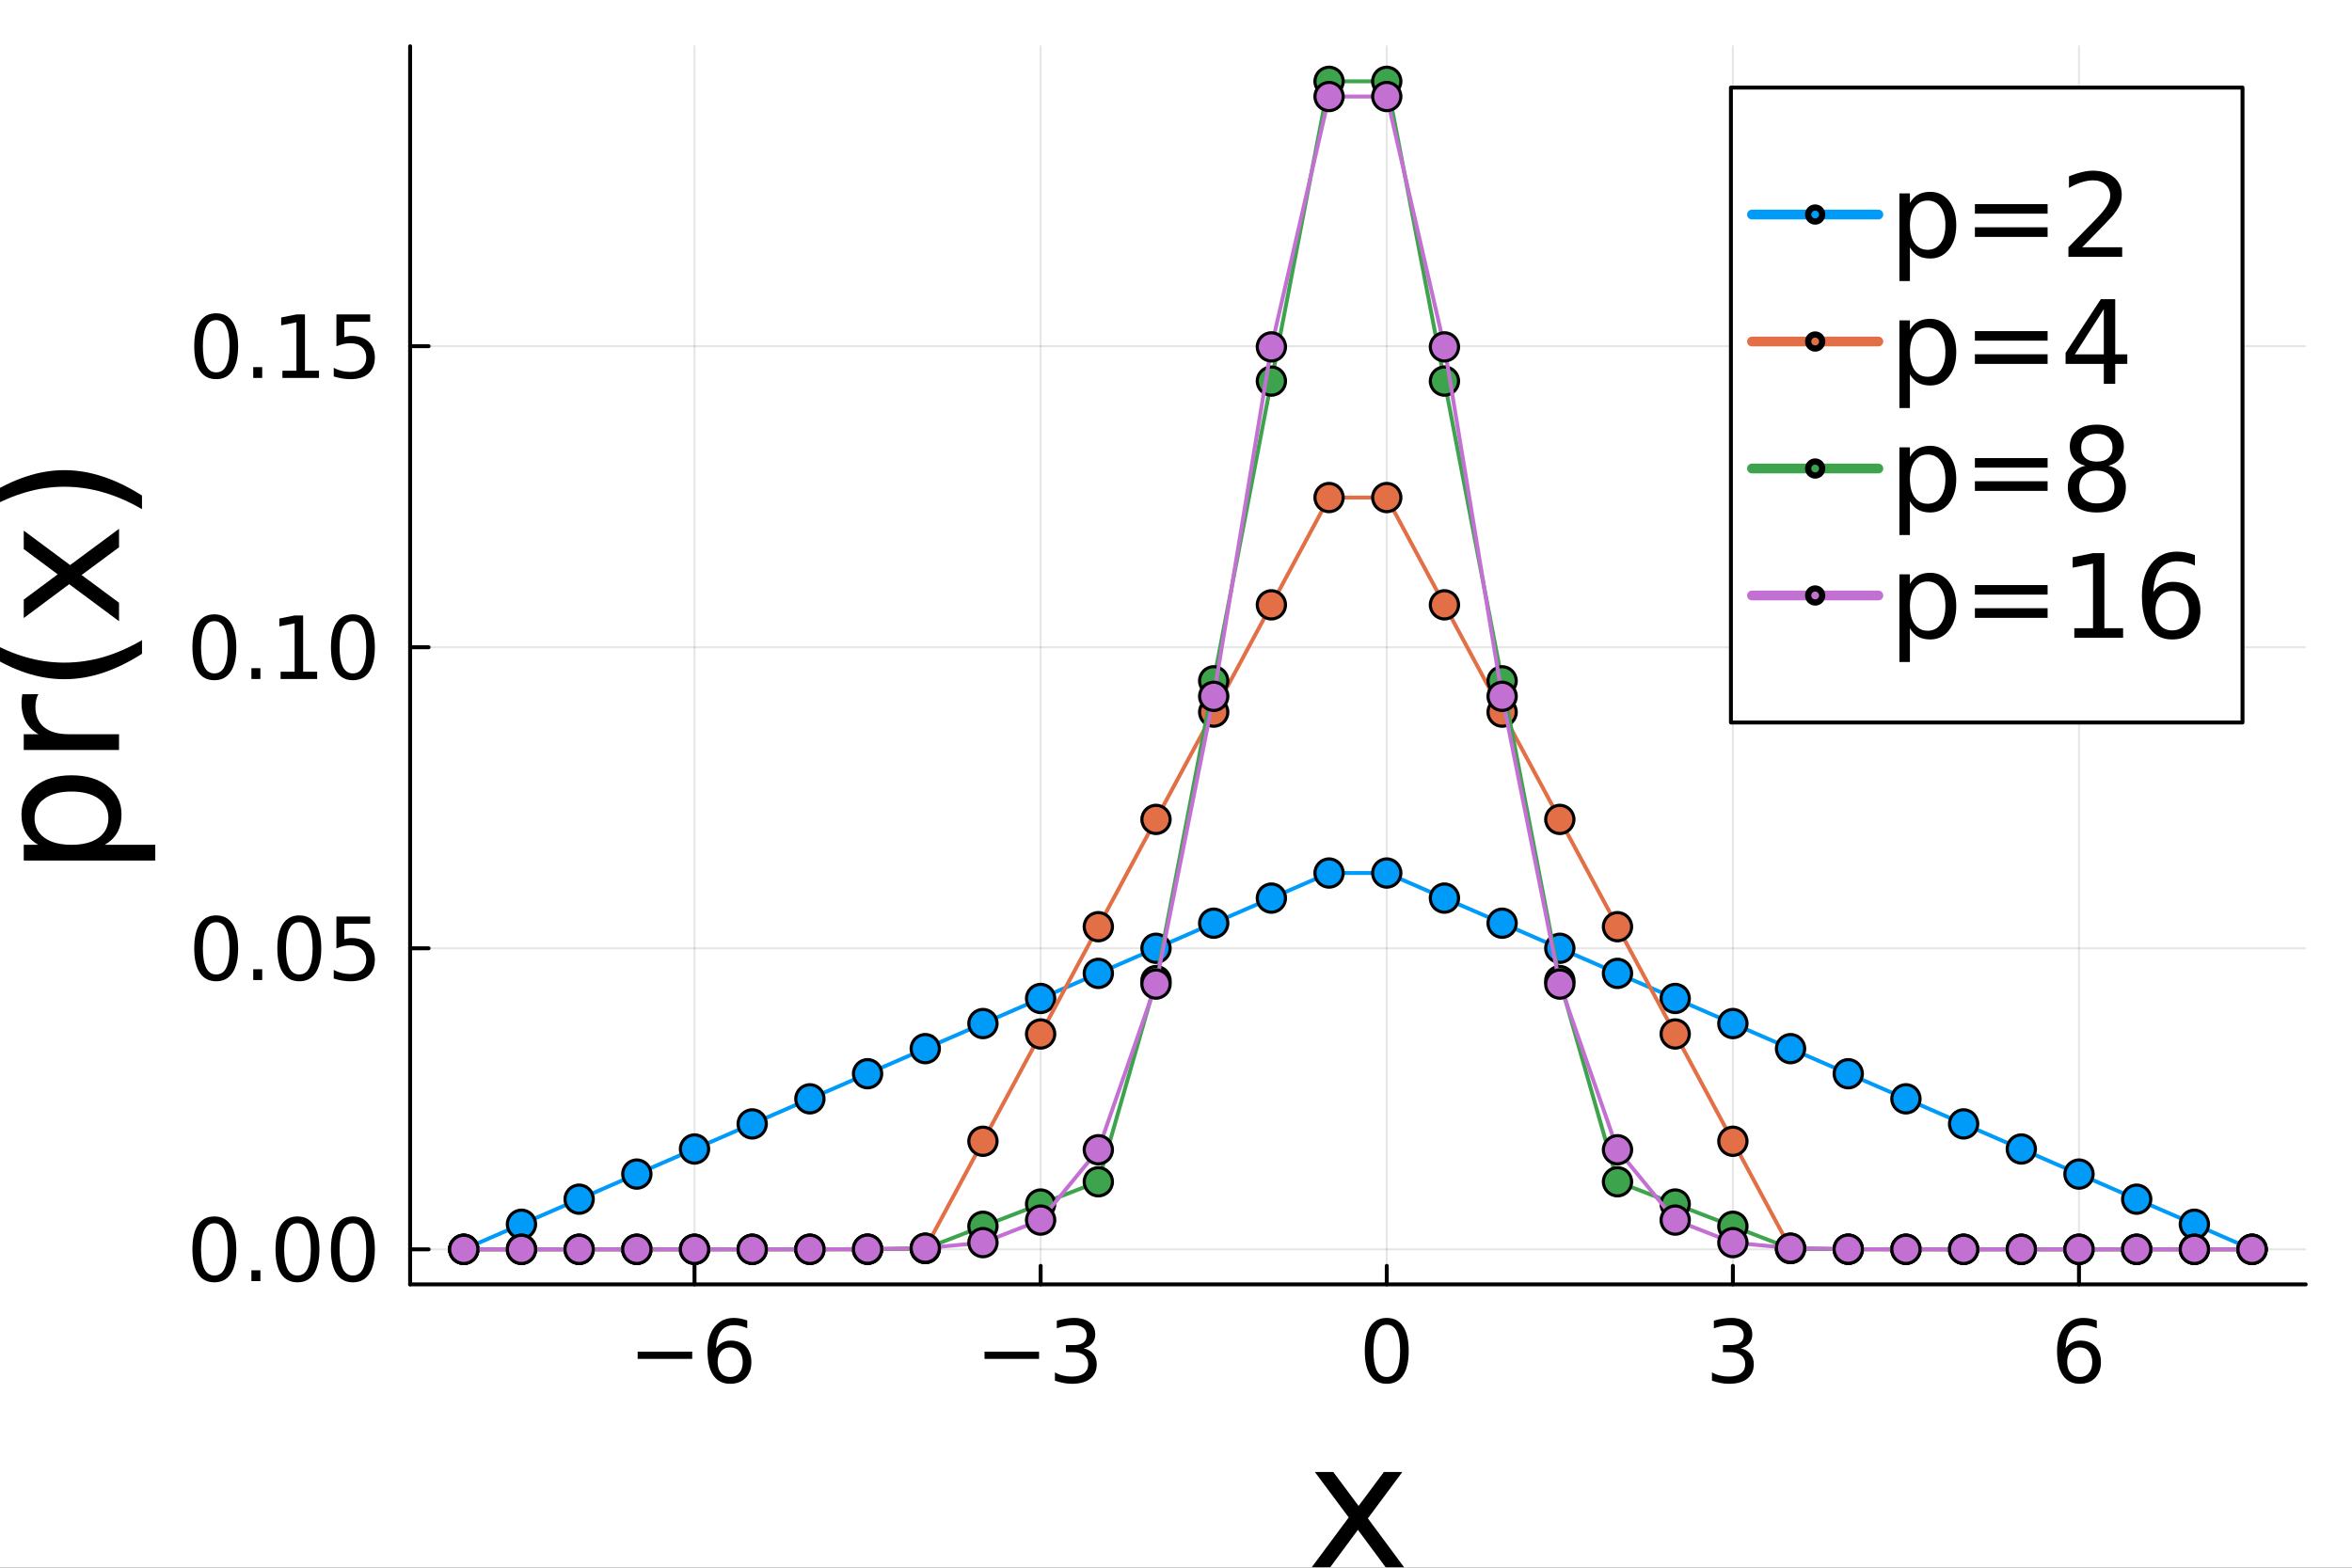 <?xml version="1.0" encoding="utf-8"?>
<svg xmlns="http://www.w3.org/2000/svg" xmlns:xlink="http://www.w3.org/1999/xlink" width="600" height="400" viewBox="0 0 2400 1600">
<rect x="0" y="0" width="2400" height="1600" fill="#333333" stroke="none"/>
<defs>
  <clipPath id="clip410">
    <rect x="0" y="0" width="2400" height="1600"/>
  </clipPath>
</defs>
<path clip-path="url(#clip410)" d="
M0 1600 L2400 1600 L2400 0 L0 0  Z
  " fill="#ffffff" fill-rule="evenodd" fill-opacity="1"/>
<defs>
  <clipPath id="clip411">
    <rect x="480" y="0" width="1681" height="1600"/>
  </clipPath>
</defs>
<path clip-path="url(#clip410)" d="
M418.494 1310.86 L2352.76 1310.86 L2352.76 47.244 L418.494 47.244  Z
  " fill="#ffffff" fill-rule="evenodd" fill-opacity="1"/>
<defs>
  <clipPath id="clip412">
    <rect x="418" y="47" width="1935" height="1265"/>
  </clipPath>
</defs>
<polyline clip-path="url(#clip412)" style="stroke:#000000; stroke-linecap:round; stroke-linejoin:round; stroke-width:2; stroke-opacity:0.1; fill:none" points="
  708.692,1310.86 708.692,47.244 
  "/>
<polyline clip-path="url(#clip412)" style="stroke:#000000; stroke-linecap:round; stroke-linejoin:round; stroke-width:2; stroke-opacity:0.1; fill:none" points="
  1061.87,1310.86 1061.87,47.244 
  "/>
<polyline clip-path="url(#clip412)" style="stroke:#000000; stroke-linecap:round; stroke-linejoin:round; stroke-width:2; stroke-opacity:0.1; fill:none" points="
  1415.06,1310.86 1415.06,47.244 
  "/>
<polyline clip-path="url(#clip412)" style="stroke:#000000; stroke-linecap:round; stroke-linejoin:round; stroke-width:2; stroke-opacity:0.1; fill:none" points="
  1768.24,1310.86 1768.24,47.244 
  "/>
<polyline clip-path="url(#clip412)" style="stroke:#000000; stroke-linecap:round; stroke-linejoin:round; stroke-width:2; stroke-opacity:0.1; fill:none" points="
  2121.42,1310.86 2121.42,47.244 
  "/>
<polyline clip-path="url(#clip410)" style="stroke:#000000; stroke-linecap:round; stroke-linejoin:round; stroke-width:4; stroke-opacity:1; fill:none" points="
  418.494,1310.86 2352.76,1310.86 
  "/>
<polyline clip-path="url(#clip410)" style="stroke:#000000; stroke-linecap:round; stroke-linejoin:round; stroke-width:4; stroke-opacity:1; fill:none" points="
  708.692,1310.86 708.692,1291.96 
  "/>
<polyline clip-path="url(#clip410)" style="stroke:#000000; stroke-linecap:round; stroke-linejoin:round; stroke-width:4; stroke-opacity:1; fill:none" points="
  1061.87,1310.86 1061.87,1291.96 
  "/>
<polyline clip-path="url(#clip410)" style="stroke:#000000; stroke-linecap:round; stroke-linejoin:round; stroke-width:4; stroke-opacity:1; fill:none" points="
  1415.06,1310.86 1415.06,1291.96 
  "/>
<polyline clip-path="url(#clip410)" style="stroke:#000000; stroke-linecap:round; stroke-linejoin:round; stroke-width:4; stroke-opacity:1; fill:none" points="
  1768.24,1310.86 1768.24,1291.96 
  "/>
<polyline clip-path="url(#clip410)" style="stroke:#000000; stroke-linecap:round; stroke-linejoin:round; stroke-width:4; stroke-opacity:1; fill:none" points="
  2121.42,1310.86 2121.42,1291.96 
  "/>
<path clip-path="url(#clip410)" d="M650.684 1379.51 L706.326 1379.51 L706.326 1386.88 L650.684 1386.88 L650.684 1379.51 Z" fill="#000000" fill-rule="evenodd" fill-opacity="1" /><path clip-path="url(#clip410)" d="M745.085 1375.17 Q739.182 1375.17 735.71 1379.2 Q732.281 1383.24 732.281 1390.27 Q732.281 1397.26 735.71 1401.34 Q739.182 1405.37 745.085 1405.37 Q750.988 1405.37 754.416 1401.34 Q757.889 1397.26 757.889 1390.27 Q757.889 1383.24 754.416 1379.2 Q750.988 1375.17 745.085 1375.17 M762.489 1347.69 L762.489 1355.68 Q759.191 1354.12 755.805 1353.29 Q752.463 1352.47 749.165 1352.47 Q740.484 1352.47 735.884 1358.33 Q731.326 1364.19 730.675 1376.03 Q733.236 1372.26 737.099 1370.26 Q740.962 1368.22 745.606 1368.22 Q755.371 1368.22 761.014 1374.17 Q766.699 1380.07 766.699 1390.27 Q766.699 1400.25 760.797 1406.29 Q754.894 1412.32 745.085 1412.32 Q733.844 1412.32 727.897 1403.72 Q721.951 1395.09 721.951 1378.72 Q721.951 1363.36 729.243 1354.25 Q736.535 1345.09 748.818 1345.09 Q752.116 1345.09 755.458 1345.74 Q758.844 1346.39 762.489 1347.69 Z" fill="#000000" fill-rule="evenodd" fill-opacity="1" /><path clip-path="url(#clip410)" d="M1004.63 1379.51 L1060.27 1379.51 L1060.27 1386.88 L1004.63 1386.88 L1004.63 1379.51 Z" fill="#000000" fill-rule="evenodd" fill-opacity="1" /><path clip-path="url(#clip410)" d="M1105.75 1376.12 Q1112.05 1377.47 1115.56 1381.72 Q1119.12 1385.97 1119.12 1392.22 Q1119.12 1401.82 1112.53 1407.07 Q1105.93 1412.32 1093.78 1412.32 Q1089.7 1412.32 1085.36 1411.49 Q1081.06 1410.71 1076.46 1409.11 L1076.46 1400.64 Q1080.1 1402.77 1084.44 1403.86 Q1088.78 1404.94 1093.51 1404.94 Q1101.76 1404.94 1106.06 1401.68 Q1110.4 1398.43 1110.4 1392.22 Q1110.4 1386.49 1106.36 1383.28 Q1102.37 1380.03 1095.21 1380.03 L1087.66 1380.03 L1087.66 1372.82 L1095.55 1372.82 Q1102.02 1372.82 1105.45 1370.26 Q1108.88 1367.66 1108.88 1362.8 Q1108.88 1357.8 1105.32 1355.16 Q1101.8 1352.47 1095.21 1352.47 Q1091.61 1352.47 1087.48 1353.25 Q1083.36 1354.03 1078.41 1355.68 L1078.41 1347.87 Q1083.4 1346.48 1087.74 1345.78 Q1092.13 1345.09 1095.99 1345.09 Q1105.97 1345.09 1111.79 1349.65 Q1117.6 1354.16 1117.6 1361.88 Q1117.6 1367.27 1114.52 1371 Q1111.44 1374.69 1105.75 1376.12 Z" fill="#000000" fill-rule="evenodd" fill-opacity="1" /><path clip-path="url(#clip410)" d="M1415.06 1352.03 Q1408.29 1352.03 1404.86 1358.72 Q1401.47 1365.36 1401.47 1378.72 Q1401.47 1392.05 1404.86 1398.73 Q1408.29 1405.37 1415.06 1405.37 Q1421.87 1405.37 1425.26 1398.73 Q1428.69 1392.05 1428.69 1378.72 Q1428.69 1365.36 1425.26 1358.72 Q1421.87 1352.03 1415.06 1352.03 M1415.06 1345.09 Q1425.95 1345.09 1431.68 1353.73 Q1437.45 1362.32 1437.45 1378.72 Q1437.45 1395.09 1431.68 1403.72 Q1425.95 1412.32 1415.06 1412.32 Q1404.16 1412.32 1398.39 1403.72 Q1392.66 1395.09 1392.66 1378.72 Q1392.66 1362.32 1398.39 1353.73 Q1404.16 1345.09 1415.06 1345.09 Z" fill="#000000" fill-rule="evenodd" fill-opacity="1" /><path clip-path="url(#clip410)" d="M1776.2 1376.12 Q1782.5 1377.47 1786.01 1381.72 Q1789.57 1385.97 1789.57 1392.22 Q1789.57 1401.82 1782.97 1407.07 Q1776.38 1412.32 1764.22 1412.32 Q1760.14 1412.32 1755.8 1411.49 Q1751.51 1410.71 1746.91 1409.11 L1746.91 1400.64 Q1750.55 1402.77 1754.89 1403.86 Q1759.23 1404.94 1763.96 1404.94 Q1772.21 1404.94 1776.51 1401.68 Q1780.85 1398.43 1780.85 1392.22 Q1780.85 1386.49 1776.81 1383.28 Q1772.82 1380.03 1765.66 1380.03 L1758.1 1380.03 L1758.1 1372.82 L1766 1372.82 Q1772.47 1372.82 1775.9 1370.26 Q1779.33 1367.66 1779.33 1362.8 Q1779.33 1357.8 1775.77 1355.16 Q1772.25 1352.47 1765.66 1352.47 Q1762.05 1352.47 1757.93 1353.25 Q1753.81 1354.03 1748.86 1355.68 L1748.86 1347.87 Q1753.85 1346.48 1758.19 1345.78 Q1762.58 1345.09 1766.44 1345.09 Q1776.42 1345.09 1782.24 1349.65 Q1788.05 1354.16 1788.05 1361.88 Q1788.05 1367.27 1784.97 1371 Q1781.89 1374.69 1776.2 1376.12 Z" fill="#000000" fill-rule="evenodd" fill-opacity="1" /><path clip-path="url(#clip410)" d="M2122.18 1375.17 Q2116.28 1375.17 2112.81 1379.2 Q2109.38 1383.24 2109.38 1390.27 Q2109.38 1397.26 2112.81 1401.34 Q2116.28 1405.37 2122.18 1405.37 Q2128.08 1405.37 2131.51 1401.34 Q2134.98 1397.26 2134.98 1390.27 Q2134.98 1383.24 2131.51 1379.2 Q2128.08 1375.17 2122.18 1375.17 M2139.59 1347.69 L2139.59 1355.68 Q2136.29 1354.12 2132.9 1353.29 Q2129.56 1352.47 2126.26 1352.47 Q2117.58 1352.47 2112.98 1358.33 Q2108.42 1364.19 2107.77 1376.03 Q2110.33 1372.26 2114.19 1370.26 Q2118.06 1368.22 2122.7 1368.22 Q2132.47 1368.22 2138.11 1374.17 Q2143.8 1380.07 2143.8 1390.27 Q2143.8 1400.25 2137.89 1406.29 Q2131.99 1412.32 2122.18 1412.32 Q2110.94 1412.32 2104.99 1403.72 Q2099.05 1395.09 2099.05 1378.72 Q2099.05 1363.36 2106.34 1354.25 Q2113.63 1345.09 2125.91 1345.09 Q2129.21 1345.09 2132.55 1345.74 Q2135.94 1346.39 2139.59 1347.69 Z" fill="#000000" fill-rule="evenodd" fill-opacity="1" /><path clip-path="url(#clip410)" d="M1430.94 1502.36 L1395.78 1549.67 L1432.76 1599.58 L1413.92 1599.58 L1385.62 1561.39 L1357.33 1599.58 L1338.49 1599.58 L1376.25 1548.71 L1341.7 1502.36 L1360.54 1502.36 L1386.32 1536.99 L1412.1 1502.36 L1430.94 1502.36 Z" fill="#000000" fill-rule="evenodd" fill-opacity="1" /><polyline clip-path="url(#clip412)" style="stroke:#000000; stroke-linecap:round; stroke-linejoin:round; stroke-width:2; stroke-opacity:0.1; fill:none" points="
  418.494,1275.1 2352.76,1275.1 
  "/>
<polyline clip-path="url(#clip412)" style="stroke:#000000; stroke-linecap:round; stroke-linejoin:round; stroke-width:2; stroke-opacity:0.1; fill:none" points="
  418.494,967.837 2352.76,967.837 
  "/>
<polyline clip-path="url(#clip412)" style="stroke:#000000; stroke-linecap:round; stroke-linejoin:round; stroke-width:2; stroke-opacity:0.1; fill:none" points="
  418.494,660.576 2352.76,660.576 
  "/>
<polyline clip-path="url(#clip412)" style="stroke:#000000; stroke-linecap:round; stroke-linejoin:round; stroke-width:2; stroke-opacity:0.1; fill:none" points="
  418.494,353.316 2352.76,353.316 
  "/>
<polyline clip-path="url(#clip410)" style="stroke:#000000; stroke-linecap:round; stroke-linejoin:round; stroke-width:4; stroke-opacity:1; fill:none" points="
  418.494,1310.86 418.494,47.244 
  "/>
<polyline clip-path="url(#clip410)" style="stroke:#000000; stroke-linecap:round; stroke-linejoin:round; stroke-width:4; stroke-opacity:1; fill:none" points="
  418.494,1275.1 437.391,1275.1 
  "/>
<polyline clip-path="url(#clip410)" style="stroke:#000000; stroke-linecap:round; stroke-linejoin:round; stroke-width:4; stroke-opacity:1; fill:none" points="
  418.494,967.837 437.391,967.837 
  "/>
<polyline clip-path="url(#clip410)" style="stroke:#000000; stroke-linecap:round; stroke-linejoin:round; stroke-width:4; stroke-opacity:1; fill:none" points="
  418.494,660.576 437.391,660.576 
  "/>
<polyline clip-path="url(#clip410)" style="stroke:#000000; stroke-linecap:round; stroke-linejoin:round; stroke-width:4; stroke-opacity:1; fill:none" points="
  418.494,353.316 437.391,353.316 
  "/>
<path clip-path="url(#clip410)" d="M218.736 1248.47 Q211.965 1248.47 208.536 1255.15 Q205.151 1261.79 205.151 1275.16 Q205.151 1288.49 208.536 1295.17 Q211.965 1301.81 218.736 1301.81 Q225.55 1301.81 228.935 1295.17 Q232.364 1288.49 232.364 1275.16 Q232.364 1261.79 228.935 1255.15 Q225.55 1248.47 218.736 1248.47 M218.736 1241.53 Q229.63 1241.53 235.359 1250.16 Q241.132 1258.76 241.132 1275.16 Q241.132 1291.52 235.359 1300.16 Q229.63 1308.76 218.736 1308.76 Q207.842 1308.76 202.069 1300.16 Q196.34 1291.52 196.34 1275.16 Q196.34 1258.76 202.069 1250.16 Q207.842 1241.53 218.736 1241.53 Z" fill="#000000" fill-rule="evenodd" fill-opacity="1" /><path clip-path="url(#clip410)" d="M256.539 1296.47 L265.697 1296.47 L265.697 1307.5 L256.539 1307.5 L256.539 1296.47 Z" fill="#000000" fill-rule="evenodd" fill-opacity="1" /><path clip-path="url(#clip410)" d="M303.544 1248.47 Q296.774 1248.47 293.345 1255.15 Q289.959 1261.79 289.959 1275.16 Q289.959 1288.49 293.345 1295.17 Q296.774 1301.81 303.544 1301.81 Q310.359 1301.81 313.744 1295.17 Q317.173 1288.49 317.173 1275.16 Q317.173 1261.79 313.744 1255.15 Q310.359 1248.47 303.544 1248.47 M303.544 1241.53 Q314.438 1241.53 320.168 1250.16 Q325.94 1258.76 325.94 1275.16 Q325.94 1291.52 320.168 1300.16 Q314.438 1308.76 303.544 1308.76 Q292.65 1308.76 286.878 1300.16 Q281.149 1291.52 281.149 1275.16 Q281.149 1258.76 286.878 1250.16 Q292.65 1241.53 303.544 1241.53 Z" fill="#000000" fill-rule="evenodd" fill-opacity="1" /><path clip-path="url(#clip410)" d="M360.098 1248.47 Q353.327 1248.47 349.898 1255.15 Q346.513 1261.79 346.513 1275.16 Q346.513 1288.49 349.898 1295.17 Q353.327 1301.81 360.098 1301.81 Q366.912 1301.81 370.298 1295.17 Q373.726 1288.49 373.726 1275.16 Q373.726 1261.79 370.298 1255.15 Q366.912 1248.47 360.098 1248.47 M360.098 1241.53 Q370.992 1241.53 376.721 1250.16 Q382.494 1258.76 382.494 1275.16 Q382.494 1291.52 376.721 1300.16 Q370.992 1308.76 360.098 1308.76 Q349.204 1308.76 343.431 1300.16 Q337.702 1291.52 337.702 1275.16 Q337.702 1258.76 343.431 1250.16 Q349.204 1241.53 360.098 1241.53 Z" fill="#000000" fill-rule="evenodd" fill-opacity="1" /><path clip-path="url(#clip410)" d="M220.602 941.209 Q213.831 941.209 210.403 947.893 Q207.017 954.534 207.017 967.902 Q207.017 981.226 210.403 987.91 Q213.831 994.551 220.602 994.551 Q227.416 994.551 230.802 987.91 Q234.231 981.226 234.231 967.902 Q234.231 954.534 230.802 947.893 Q227.416 941.209 220.602 941.209 M220.602 934.265 Q231.496 934.265 237.225 942.902 Q242.998 951.496 242.998 967.902 Q242.998 984.265 237.225 992.902 Q231.496 1001.5 220.602 1001.5 Q209.708 1001.5 203.936 992.902 Q198.206 984.265 198.206 967.902 Q198.206 951.496 203.936 942.902 Q209.708 934.265 220.602 934.265 Z" fill="#000000" fill-rule="evenodd" fill-opacity="1" /><path clip-path="url(#clip410)" d="M258.406 989.212 L267.564 989.212 L267.564 1000.24 L258.406 1000.24 L258.406 989.212 Z" fill="#000000" fill-rule="evenodd" fill-opacity="1" /><path clip-path="url(#clip410)" d="M305.411 941.209 Q298.64 941.209 295.211 947.893 Q291.826 954.534 291.826 967.902 Q291.826 981.226 295.211 987.91 Q298.64 994.551 305.411 994.551 Q312.225 994.551 315.61 987.91 Q319.039 981.226 319.039 967.902 Q319.039 954.534 315.61 947.893 Q312.225 941.209 305.411 941.209 M305.411 934.265 Q316.305 934.265 322.034 942.902 Q327.806 951.496 327.806 967.902 Q327.806 984.265 322.034 992.902 Q316.305 1001.5 305.411 1001.5 Q294.517 1001.5 288.744 992.902 Q283.015 984.265 283.015 967.902 Q283.015 951.496 288.744 942.902 Q294.517 934.265 305.411 934.265 Z" fill="#000000" fill-rule="evenodd" fill-opacity="1" /><path clip-path="url(#clip410)" d="M343.301 935.437 L377.719 935.437 L377.719 942.815 L351.331 942.815 L351.331 958.7 Q353.24 958.049 355.15 957.746 Q357.06 957.398 358.969 957.398 Q369.82 957.398 376.157 963.345 Q382.494 969.291 382.494 979.447 Q382.494 989.907 375.983 995.723 Q369.473 1001.5 357.624 1001.5 Q353.544 1001.5 349.291 1000.8 Q345.081 1000.11 340.567 998.718 L340.567 989.907 Q344.473 992.034 348.64 993.075 Q352.806 994.117 357.45 994.117 Q364.959 994.117 369.343 990.167 Q373.726 986.218 373.726 979.447 Q373.726 972.676 369.343 968.726 Q364.959 964.777 357.45 964.777 Q353.935 964.777 350.419 965.558 Q346.947 966.339 343.301 967.989 L343.301 935.437 Z" fill="#000000" fill-rule="evenodd" fill-opacity="1" /><path clip-path="url(#clip410)" d="M218.736 633.949 Q211.965 633.949 208.536 640.633 Q205.151 647.273 205.151 660.641 Q205.151 673.966 208.536 680.65 Q211.965 687.291 218.736 687.291 Q225.55 687.291 228.935 680.65 Q232.364 673.966 232.364 660.641 Q232.364 647.273 228.935 640.633 Q225.55 633.949 218.736 633.949 M218.736 627.004 Q229.63 627.004 235.359 635.642 Q241.132 644.235 241.132 660.641 Q241.132 677.004 235.359 685.641 Q229.63 694.235 218.736 694.235 Q207.842 694.235 202.069 685.641 Q196.34 677.004 196.34 660.641 Q196.34 644.235 202.069 635.642 Q207.842 627.004 218.736 627.004 Z" fill="#000000" fill-rule="evenodd" fill-opacity="1" /><path clip-path="url(#clip410)" d="M256.539 681.952 L265.697 681.952 L265.697 692.976 L256.539 692.976 L256.539 681.952 Z" fill="#000000" fill-rule="evenodd" fill-opacity="1" /><path clip-path="url(#clip410)" d="M286.314 685.598 L300.636 685.598 L300.636 636.162 L285.055 639.287 L285.055 631.301 L300.55 628.176 L309.317 628.176 L309.317 685.598 L323.64 685.598 L323.64 692.976 L286.314 692.976 L286.314 685.598 Z" fill="#000000" fill-rule="evenodd" fill-opacity="1" /><path clip-path="url(#clip410)" d="M360.098 633.949 Q353.327 633.949 349.898 640.633 Q346.513 647.273 346.513 660.641 Q346.513 673.966 349.898 680.65 Q353.327 687.291 360.098 687.291 Q366.912 687.291 370.298 680.65 Q373.726 673.966 373.726 660.641 Q373.726 647.273 370.298 640.633 Q366.912 633.949 360.098 633.949 M360.098 627.004 Q370.992 627.004 376.721 635.642 Q382.494 644.235 382.494 660.641 Q382.494 677.004 376.721 685.641 Q370.992 694.235 360.098 694.235 Q349.204 694.235 343.431 685.641 Q337.702 677.004 337.702 660.641 Q337.702 644.235 343.431 635.642 Q349.204 627.004 360.098 627.004 Z" fill="#000000" fill-rule="evenodd" fill-opacity="1" /><path clip-path="url(#clip410)" d="M220.602 326.688 Q213.831 326.688 210.403 333.372 Q207.017 340.013 207.017 353.381 Q207.017 366.706 210.403 373.39 Q213.831 380.03 220.602 380.03 Q227.416 380.03 230.802 373.39 Q234.231 366.706 234.231 353.381 Q234.231 340.013 230.802 333.372 Q227.416 326.688 220.602 326.688 M220.602 319.744 Q231.496 319.744 237.225 328.381 Q242.998 336.975 242.998 353.381 Q242.998 369.744 237.225 378.381 Q231.496 386.975 220.602 386.975 Q209.708 386.975 203.936 378.381 Q198.206 369.744 198.206 353.381 Q198.206 336.975 203.936 328.381 Q209.708 319.744 220.602 319.744 Z" fill="#000000" fill-rule="evenodd" fill-opacity="1" /><path clip-path="url(#clip410)" d="M258.406 374.692 L267.564 374.692 L267.564 385.716 L258.406 385.716 L258.406 374.692 Z" fill="#000000" fill-rule="evenodd" fill-opacity="1" /><path clip-path="url(#clip410)" d="M288.18 378.337 L302.503 378.337 L302.503 328.902 L286.921 332.027 L286.921 324.041 L302.416 320.916 L311.183 320.916 L311.183 378.337 L325.506 378.337 L325.506 385.716 L288.18 385.716 L288.18 378.337 Z" fill="#000000" fill-rule="evenodd" fill-opacity="1" /><path clip-path="url(#clip410)" d="M343.301 320.916 L377.719 320.916 L377.719 328.294 L351.331 328.294 L351.331 344.18 Q353.24 343.529 355.15 343.225 Q357.06 342.878 358.969 342.878 Q369.82 342.878 376.157 348.824 Q382.494 354.77 382.494 364.926 Q382.494 375.386 375.983 381.202 Q369.473 386.975 357.624 386.975 Q353.544 386.975 349.291 386.28 Q345.081 385.586 340.567 384.197 L340.567 375.386 Q344.473 377.513 348.64 378.554 Q352.806 379.596 357.45 379.596 Q364.959 379.596 369.343 375.646 Q373.726 371.697 373.726 364.926 Q373.726 358.155 369.343 354.206 Q364.959 350.256 357.45 350.256 Q353.935 350.256 350.419 351.037 Q346.947 351.818 343.301 353.468 L343.301 320.916 Z" fill="#000000" fill-rule="evenodd" fill-opacity="1" /><path clip-path="url(#clip410)" d="M106.877 862.211 L158.439 862.211 L158.439 878.27 L24.238 878.27 L24.238 862.211 L38.995 862.211 Q30.315 857.176 26.148 849.537 Q21.895 841.812 21.895 831.134 Q21.895 813.426 35.957 802.402 Q50.02 791.291 72.936 791.291 Q95.853 791.291 109.915 802.402 Q123.978 813.426 123.978 831.134 Q123.978 841.812 119.811 849.537 Q115.557 857.176 106.877 862.211 M72.936 807.871 Q55.315 807.871 45.332 815.162 Q35.263 822.367 35.263 835.041 Q35.263 847.714 45.332 855.006 Q55.315 862.211 72.936 862.211 Q90.558 862.211 100.627 855.006 Q110.61 847.714 110.61 835.041 Q110.61 822.367 100.627 815.162 Q90.558 807.871 72.936 807.871 Z" fill="#000000" fill-rule="evenodd" fill-opacity="1" /><path clip-path="url(#clip410)" d="M39.169 708.479 Q37.606 711.17 36.912 714.382 Q36.131 717.507 36.131 721.326 Q36.131 734.868 44.985 742.159 Q53.752 749.364 70.245 749.364 L121.46 749.364 L121.46 765.423 L24.238 765.423 L24.238 749.364 L39.343 749.364 Q30.488 744.329 26.235 736.257 Q21.895 728.184 21.895 716.639 Q21.895 714.989 22.155 712.993 Q22.329 710.996 22.763 708.566 L39.169 708.479 Z" fill="#000000" fill-rule="evenodd" fill-opacity="1" /><path clip-path="url(#clip410)" d="M-13.435 653.358 Q6.53 664.99 26.061 670.632 Q45.593 676.274 65.644 676.274 Q85.697 676.274 105.401 670.632 Q125.019 664.903 144.898 653.358 L144.898 667.246 Q124.498 680.267 104.794 686.778 Q85.089 693.201 65.644 693.201 Q46.287 693.201 26.669 686.778 Q7.051 680.354 -13.435 667.246 L-13.435 653.358 Z" fill="#000000" fill-rule="evenodd" fill-opacity="1" /><path clip-path="url(#clip410)" d="M24.238 541.553 L71.547 576.709 L121.46 539.73 L121.46 558.567 L83.266 586.865 L121.46 615.163 L121.46 634 L70.592 596.24 L24.238 630.788 L24.238 611.952 L58.874 586.171 L24.238 560.389 L24.238 541.553 Z" fill="#000000" fill-rule="evenodd" fill-opacity="1" /><path clip-path="url(#clip410)" d="M-13.435 519.678 L-13.435 505.789 Q7.051 492.768 26.669 486.345 Q46.287 479.834 65.644 479.834 Q85.089 479.834 104.794 486.345 Q124.498 492.768 144.898 505.789 L144.898 519.678 Q125.019 508.133 105.401 502.49 Q85.697 496.761 65.644 496.761 Q45.593 496.761 26.061 502.49 Q6.53 508.133 -13.435 519.678 Z" fill="#000000" fill-rule="evenodd" fill-opacity="1" /><polyline clip-path="url(#clip412)" style="stroke:#009af9; stroke-linecap:round; stroke-linejoin:round; stroke-width:4; stroke-opacity:1; fill:none" points="
  473.237,1275.1 532.101,1249.49 590.964,1223.89 649.828,1198.28 708.692,1172.68 767.556,1147.07 826.419,1121.47 885.283,1095.86 944.147,1070.26 1003.01,1044.65 
  1061.87,1019.05 1120.74,993.442 1179.6,967.837 1238.47,942.232 1297.33,916.627 1356.19,891.022 1415.06,891.022 1473.92,916.627 1532.78,942.232 1591.65,967.837 
  1650.51,993.442 1709.38,1019.05 1768.24,1044.65 1827.1,1070.26 1885.97,1095.86 1944.83,1121.47 2003.69,1147.07 2062.56,1172.68 2121.42,1198.28 2180.29,1223.89 
  2239.15,1249.49 2298.01,1275.1 
  "/>
<circle clip-path="url(#clip412)" cx="473.237" cy="1275.1" r="14.4" fill="#009af9" fill-rule="evenodd" fill-opacity="1" stroke="#000000" stroke-opacity="1" stroke-width="3.2"/>
<circle clip-path="url(#clip412)" cx="532.101" cy="1249.49" r="14.4" fill="#009af9" fill-rule="evenodd" fill-opacity="1" stroke="#000000" stroke-opacity="1" stroke-width="3.2"/>
<circle clip-path="url(#clip412)" cx="590.964" cy="1223.89" r="14.4" fill="#009af9" fill-rule="evenodd" fill-opacity="1" stroke="#000000" stroke-opacity="1" stroke-width="3.2"/>
<circle clip-path="url(#clip412)" cx="649.828" cy="1198.28" r="14.4" fill="#009af9" fill-rule="evenodd" fill-opacity="1" stroke="#000000" stroke-opacity="1" stroke-width="3.2"/>
<circle clip-path="url(#clip412)" cx="708.692" cy="1172.68" r="14.4" fill="#009af9" fill-rule="evenodd" fill-opacity="1" stroke="#000000" stroke-opacity="1" stroke-width="3.2"/>
<circle clip-path="url(#clip412)" cx="767.556" cy="1147.07" r="14.4" fill="#009af9" fill-rule="evenodd" fill-opacity="1" stroke="#000000" stroke-opacity="1" stroke-width="3.2"/>
<circle clip-path="url(#clip412)" cx="826.419" cy="1121.47" r="14.4" fill="#009af9" fill-rule="evenodd" fill-opacity="1" stroke="#000000" stroke-opacity="1" stroke-width="3.2"/>
<circle clip-path="url(#clip412)" cx="885.283" cy="1095.86" r="14.4" fill="#009af9" fill-rule="evenodd" fill-opacity="1" stroke="#000000" stroke-opacity="1" stroke-width="3.2"/>
<circle clip-path="url(#clip412)" cx="944.147" cy="1070.26" r="14.4" fill="#009af9" fill-rule="evenodd" fill-opacity="1" stroke="#000000" stroke-opacity="1" stroke-width="3.2"/>
<circle clip-path="url(#clip412)" cx="1003.01" cy="1044.65" r="14.4" fill="#009af9" fill-rule="evenodd" fill-opacity="1" stroke="#000000" stroke-opacity="1" stroke-width="3.2"/>
<circle clip-path="url(#clip412)" cx="1061.87" cy="1019.05" r="14.4" fill="#009af9" fill-rule="evenodd" fill-opacity="1" stroke="#000000" stroke-opacity="1" stroke-width="3.2"/>
<circle clip-path="url(#clip412)" cx="1120.74" cy="993.442" r="14.4" fill="#009af9" fill-rule="evenodd" fill-opacity="1" stroke="#000000" stroke-opacity="1" stroke-width="3.2"/>
<circle clip-path="url(#clip412)" cx="1179.6" cy="967.837" r="14.4" fill="#009af9" fill-rule="evenodd" fill-opacity="1" stroke="#000000" stroke-opacity="1" stroke-width="3.2"/>
<circle clip-path="url(#clip412)" cx="1238.47" cy="942.232" r="14.4" fill="#009af9" fill-rule="evenodd" fill-opacity="1" stroke="#000000" stroke-opacity="1" stroke-width="3.2"/>
<circle clip-path="url(#clip412)" cx="1297.33" cy="916.627" r="14.4" fill="#009af9" fill-rule="evenodd" fill-opacity="1" stroke="#000000" stroke-opacity="1" stroke-width="3.2"/>
<circle clip-path="url(#clip412)" cx="1356.19" cy="891.022" r="14.4" fill="#009af9" fill-rule="evenodd" fill-opacity="1" stroke="#000000" stroke-opacity="1" stroke-width="3.2"/>
<circle clip-path="url(#clip412)" cx="1415.06" cy="891.022" r="14.4" fill="#009af9" fill-rule="evenodd" fill-opacity="1" stroke="#000000" stroke-opacity="1" stroke-width="3.2"/>
<circle clip-path="url(#clip412)" cx="1473.92" cy="916.627" r="14.4" fill="#009af9" fill-rule="evenodd" fill-opacity="1" stroke="#000000" stroke-opacity="1" stroke-width="3.2"/>
<circle clip-path="url(#clip412)" cx="1532.78" cy="942.232" r="14.4" fill="#009af9" fill-rule="evenodd" fill-opacity="1" stroke="#000000" stroke-opacity="1" stroke-width="3.2"/>
<circle clip-path="url(#clip412)" cx="1591.65" cy="967.837" r="14.4" fill="#009af9" fill-rule="evenodd" fill-opacity="1" stroke="#000000" stroke-opacity="1" stroke-width="3.2"/>
<circle clip-path="url(#clip412)" cx="1650.51" cy="993.442" r="14.4" fill="#009af9" fill-rule="evenodd" fill-opacity="1" stroke="#000000" stroke-opacity="1" stroke-width="3.2"/>
<circle clip-path="url(#clip412)" cx="1709.38" cy="1019.05" r="14.4" fill="#009af9" fill-rule="evenodd" fill-opacity="1" stroke="#000000" stroke-opacity="1" stroke-width="3.2"/>
<circle clip-path="url(#clip412)" cx="1768.24" cy="1044.65" r="14.4" fill="#009af9" fill-rule="evenodd" fill-opacity="1" stroke="#000000" stroke-opacity="1" stroke-width="3.2"/>
<circle clip-path="url(#clip412)" cx="1827.1" cy="1070.26" r="14.4" fill="#009af9" fill-rule="evenodd" fill-opacity="1" stroke="#000000" stroke-opacity="1" stroke-width="3.2"/>
<circle clip-path="url(#clip412)" cx="1885.97" cy="1095.86" r="14.4" fill="#009af9" fill-rule="evenodd" fill-opacity="1" stroke="#000000" stroke-opacity="1" stroke-width="3.2"/>
<circle clip-path="url(#clip412)" cx="1944.83" cy="1121.47" r="14.4" fill="#009af9" fill-rule="evenodd" fill-opacity="1" stroke="#000000" stroke-opacity="1" stroke-width="3.2"/>
<circle clip-path="url(#clip412)" cx="2003.69" cy="1147.07" r="14.4" fill="#009af9" fill-rule="evenodd" fill-opacity="1" stroke="#000000" stroke-opacity="1" stroke-width="3.2"/>
<circle clip-path="url(#clip412)" cx="2062.56" cy="1172.68" r="14.4" fill="#009af9" fill-rule="evenodd" fill-opacity="1" stroke="#000000" stroke-opacity="1" stroke-width="3.2"/>
<circle clip-path="url(#clip412)" cx="2121.42" cy="1198.28" r="14.4" fill="#009af9" fill-rule="evenodd" fill-opacity="1" stroke="#000000" stroke-opacity="1" stroke-width="3.2"/>
<circle clip-path="url(#clip412)" cx="2180.29" cy="1223.89" r="14.4" fill="#009af9" fill-rule="evenodd" fill-opacity="1" stroke="#000000" stroke-opacity="1" stroke-width="3.2"/>
<circle clip-path="url(#clip412)" cx="2239.15" cy="1249.49" r="14.4" fill="#009af9" fill-rule="evenodd" fill-opacity="1" stroke="#000000" stroke-opacity="1" stroke-width="3.2"/>
<circle clip-path="url(#clip412)" cx="2298.01" cy="1275.1" r="14.4" fill="#009af9" fill-rule="evenodd" fill-opacity="1" stroke="#000000" stroke-opacity="1" stroke-width="3.2"/>
<polyline clip-path="url(#clip412)" style="stroke:#e26f46; stroke-linecap:round; stroke-linejoin:round; stroke-width:4; stroke-opacity:1; fill:none" points="
  473.237,1275.1 532.101,1275.09 590.964,1275.08 649.828,1275.08 708.692,1275.07 767.556,1275.06 826.419,1275.06 885.283,1275.05 944.147,1274.29 1003.01,1164.79 
  1061.87,1055.29 1120.74,945.795 1179.6,836.297 1238.47,726.798 1297.33,617.299 1356.19,507.8 1415.06,507.8 1473.92,617.299 1532.78,726.798 1591.65,836.297 
  1650.51,945.795 1709.38,1055.29 1768.24,1164.79 1827.1,1274.29 1885.97,1275.05 1944.83,1275.06 2003.69,1275.06 2062.56,1275.07 2121.42,1275.08 2180.29,1275.08 
  2239.15,1275.09 2298.01,1275.1 
  "/>
<circle clip-path="url(#clip412)" cx="473.237" cy="1275.1" r="14.4" fill="#e26f46" fill-rule="evenodd" fill-opacity="1" stroke="#000000" stroke-opacity="1" stroke-width="3.2"/>
<circle clip-path="url(#clip412)" cx="532.101" cy="1275.09" r="14.4" fill="#e26f46" fill-rule="evenodd" fill-opacity="1" stroke="#000000" stroke-opacity="1" stroke-width="3.2"/>
<circle clip-path="url(#clip412)" cx="590.964" cy="1275.08" r="14.4" fill="#e26f46" fill-rule="evenodd" fill-opacity="1" stroke="#000000" stroke-opacity="1" stroke-width="3.2"/>
<circle clip-path="url(#clip412)" cx="649.828" cy="1275.08" r="14.4" fill="#e26f46" fill-rule="evenodd" fill-opacity="1" stroke="#000000" stroke-opacity="1" stroke-width="3.2"/>
<circle clip-path="url(#clip412)" cx="708.692" cy="1275.07" r="14.4" fill="#e26f46" fill-rule="evenodd" fill-opacity="1" stroke="#000000" stroke-opacity="1" stroke-width="3.2"/>
<circle clip-path="url(#clip412)" cx="767.556" cy="1275.06" r="14.4" fill="#e26f46" fill-rule="evenodd" fill-opacity="1" stroke="#000000" stroke-opacity="1" stroke-width="3.2"/>
<circle clip-path="url(#clip412)" cx="826.419" cy="1275.06" r="14.4" fill="#e26f46" fill-rule="evenodd" fill-opacity="1" stroke="#000000" stroke-opacity="1" stroke-width="3.2"/>
<circle clip-path="url(#clip412)" cx="885.283" cy="1275.05" r="14.4" fill="#e26f46" fill-rule="evenodd" fill-opacity="1" stroke="#000000" stroke-opacity="1" stroke-width="3.2"/>
<circle clip-path="url(#clip412)" cx="944.147" cy="1274.29" r="14.4" fill="#e26f46" fill-rule="evenodd" fill-opacity="1" stroke="#000000" stroke-opacity="1" stroke-width="3.2"/>
<circle clip-path="url(#clip412)" cx="1003.01" cy="1164.79" r="14.4" fill="#e26f46" fill-rule="evenodd" fill-opacity="1" stroke="#000000" stroke-opacity="1" stroke-width="3.2"/>
<circle clip-path="url(#clip412)" cx="1061.87" cy="1055.29" r="14.4" fill="#e26f46" fill-rule="evenodd" fill-opacity="1" stroke="#000000" stroke-opacity="1" stroke-width="3.2"/>
<circle clip-path="url(#clip412)" cx="1120.74" cy="945.795" r="14.4" fill="#e26f46" fill-rule="evenodd" fill-opacity="1" stroke="#000000" stroke-opacity="1" stroke-width="3.2"/>
<circle clip-path="url(#clip412)" cx="1179.6" cy="836.297" r="14.4" fill="#e26f46" fill-rule="evenodd" fill-opacity="1" stroke="#000000" stroke-opacity="1" stroke-width="3.2"/>
<circle clip-path="url(#clip412)" cx="1238.47" cy="726.798" r="14.4" fill="#e26f46" fill-rule="evenodd" fill-opacity="1" stroke="#000000" stroke-opacity="1" stroke-width="3.2"/>
<circle clip-path="url(#clip412)" cx="1297.33" cy="617.299" r="14.4" fill="#e26f46" fill-rule="evenodd" fill-opacity="1" stroke="#000000" stroke-opacity="1" stroke-width="3.2"/>
<circle clip-path="url(#clip412)" cx="1356.19" cy="507.8" r="14.4" fill="#e26f46" fill-rule="evenodd" fill-opacity="1" stroke="#000000" stroke-opacity="1" stroke-width="3.2"/>
<circle clip-path="url(#clip412)" cx="1415.06" cy="507.8" r="14.4" fill="#e26f46" fill-rule="evenodd" fill-opacity="1" stroke="#000000" stroke-opacity="1" stroke-width="3.2"/>
<circle clip-path="url(#clip412)" cx="1473.92" cy="617.299" r="14.4" fill="#e26f46" fill-rule="evenodd" fill-opacity="1" stroke="#000000" stroke-opacity="1" stroke-width="3.2"/>
<circle clip-path="url(#clip412)" cx="1532.78" cy="726.798" r="14.4" fill="#e26f46" fill-rule="evenodd" fill-opacity="1" stroke="#000000" stroke-opacity="1" stroke-width="3.2"/>
<circle clip-path="url(#clip412)" cx="1591.65" cy="836.297" r="14.4" fill="#e26f46" fill-rule="evenodd" fill-opacity="1" stroke="#000000" stroke-opacity="1" stroke-width="3.2"/>
<circle clip-path="url(#clip412)" cx="1650.51" cy="945.795" r="14.4" fill="#e26f46" fill-rule="evenodd" fill-opacity="1" stroke="#000000" stroke-opacity="1" stroke-width="3.2"/>
<circle clip-path="url(#clip412)" cx="1709.38" cy="1055.29" r="14.4" fill="#e26f46" fill-rule="evenodd" fill-opacity="1" stroke="#000000" stroke-opacity="1" stroke-width="3.2"/>
<circle clip-path="url(#clip412)" cx="1768.24" cy="1164.79" r="14.4" fill="#e26f46" fill-rule="evenodd" fill-opacity="1" stroke="#000000" stroke-opacity="1" stroke-width="3.2"/>
<circle clip-path="url(#clip412)" cx="1827.1" cy="1274.29" r="14.4" fill="#e26f46" fill-rule="evenodd" fill-opacity="1" stroke="#000000" stroke-opacity="1" stroke-width="3.2"/>
<circle clip-path="url(#clip412)" cx="1885.97" cy="1275.05" r="14.4" fill="#e26f46" fill-rule="evenodd" fill-opacity="1" stroke="#000000" stroke-opacity="1" stroke-width="3.2"/>
<circle clip-path="url(#clip412)" cx="1944.83" cy="1275.06" r="14.4" fill="#e26f46" fill-rule="evenodd" fill-opacity="1" stroke="#000000" stroke-opacity="1" stroke-width="3.2"/>
<circle clip-path="url(#clip412)" cx="2003.69" cy="1275.06" r="14.4" fill="#e26f46" fill-rule="evenodd" fill-opacity="1" stroke="#000000" stroke-opacity="1" stroke-width="3.2"/>
<circle clip-path="url(#clip412)" cx="2062.56" cy="1275.07" r="14.4" fill="#e26f46" fill-rule="evenodd" fill-opacity="1" stroke="#000000" stroke-opacity="1" stroke-width="3.2"/>
<circle clip-path="url(#clip412)" cx="2121.42" cy="1275.08" r="14.4" fill="#e26f46" fill-rule="evenodd" fill-opacity="1" stroke="#000000" stroke-opacity="1" stroke-width="3.2"/>
<circle clip-path="url(#clip412)" cx="2180.29" cy="1275.08" r="14.4" fill="#e26f46" fill-rule="evenodd" fill-opacity="1" stroke="#000000" stroke-opacity="1" stroke-width="3.2"/>
<circle clip-path="url(#clip412)" cx="2239.15" cy="1275.09" r="14.4" fill="#e26f46" fill-rule="evenodd" fill-opacity="1" stroke="#000000" stroke-opacity="1" stroke-width="3.2"/>
<circle clip-path="url(#clip412)" cx="2298.01" cy="1275.1" r="14.4" fill="#e26f46" fill-rule="evenodd" fill-opacity="1" stroke="#000000" stroke-opacity="1" stroke-width="3.2"/>
<polyline clip-path="url(#clip412)" style="stroke:#3da44d; stroke-linecap:round; stroke-linejoin:round; stroke-width:4; stroke-opacity:1; fill:none" points="
  473.237,1275.1 532.101,1275.1 590.964,1275.1 649.828,1275.1 708.692,1275.1 767.556,1275.06 826.419,1275.03 885.283,1275 944.147,1274.26 1003.01,1251.55 
  1061.87,1228.84 1120.74,1206.13 1179.6,1000.79 1238.47,694.861 1297.33,388.934 1356.19,83.007 1415.06,83.007 1473.92,388.934 1532.78,694.861 1591.65,1000.79 
  1650.51,1206.13 1709.38,1228.84 1768.24,1251.55 1827.1,1274.26 1885.97,1275 1944.83,1275.03 2003.69,1275.06 2062.56,1275.1 2121.42,1275.1 2180.29,1275.1 
  2239.15,1275.1 2298.01,1275.1 
  "/>
<circle clip-path="url(#clip412)" cx="473.237" cy="1275.1" r="14.4" fill="#3da44d" fill-rule="evenodd" fill-opacity="1" stroke="#000000" stroke-opacity="1" stroke-width="3.2"/>
<circle clip-path="url(#clip412)" cx="532.101" cy="1275.1" r="14.4" fill="#3da44d" fill-rule="evenodd" fill-opacity="1" stroke="#000000" stroke-opacity="1" stroke-width="3.2"/>
<circle clip-path="url(#clip412)" cx="590.964" cy="1275.1" r="14.4" fill="#3da44d" fill-rule="evenodd" fill-opacity="1" stroke="#000000" stroke-opacity="1" stroke-width="3.2"/>
<circle clip-path="url(#clip412)" cx="649.828" cy="1275.1" r="14.4" fill="#3da44d" fill-rule="evenodd" fill-opacity="1" stroke="#000000" stroke-opacity="1" stroke-width="3.2"/>
<circle clip-path="url(#clip412)" cx="708.692" cy="1275.1" r="14.4" fill="#3da44d" fill-rule="evenodd" fill-opacity="1" stroke="#000000" stroke-opacity="1" stroke-width="3.2"/>
<circle clip-path="url(#clip412)" cx="767.556" cy="1275.06" r="14.4" fill="#3da44d" fill-rule="evenodd" fill-opacity="1" stroke="#000000" stroke-opacity="1" stroke-width="3.2"/>
<circle clip-path="url(#clip412)" cx="826.419" cy="1275.03" r="14.4" fill="#3da44d" fill-rule="evenodd" fill-opacity="1" stroke="#000000" stroke-opacity="1" stroke-width="3.2"/>
<circle clip-path="url(#clip412)" cx="885.283" cy="1275" r="14.4" fill="#3da44d" fill-rule="evenodd" fill-opacity="1" stroke="#000000" stroke-opacity="1" stroke-width="3.2"/>
<circle clip-path="url(#clip412)" cx="944.147" cy="1274.26" r="14.4" fill="#3da44d" fill-rule="evenodd" fill-opacity="1" stroke="#000000" stroke-opacity="1" stroke-width="3.2"/>
<circle clip-path="url(#clip412)" cx="1003.01" cy="1251.55" r="14.4" fill="#3da44d" fill-rule="evenodd" fill-opacity="1" stroke="#000000" stroke-opacity="1" stroke-width="3.2"/>
<circle clip-path="url(#clip412)" cx="1061.87" cy="1228.84" r="14.4" fill="#3da44d" fill-rule="evenodd" fill-opacity="1" stroke="#000000" stroke-opacity="1" stroke-width="3.2"/>
<circle clip-path="url(#clip412)" cx="1120.74" cy="1206.13" r="14.4" fill="#3da44d" fill-rule="evenodd" fill-opacity="1" stroke="#000000" stroke-opacity="1" stroke-width="3.2"/>
<circle clip-path="url(#clip412)" cx="1179.6" cy="1000.79" r="14.4" fill="#3da44d" fill-rule="evenodd" fill-opacity="1" stroke="#000000" stroke-opacity="1" stroke-width="3.2"/>
<circle clip-path="url(#clip412)" cx="1238.47" cy="694.861" r="14.4" fill="#3da44d" fill-rule="evenodd" fill-opacity="1" stroke="#000000" stroke-opacity="1" stroke-width="3.2"/>
<circle clip-path="url(#clip412)" cx="1297.33" cy="388.934" r="14.4" fill="#3da44d" fill-rule="evenodd" fill-opacity="1" stroke="#000000" stroke-opacity="1" stroke-width="3.2"/>
<circle clip-path="url(#clip412)" cx="1356.19" cy="83.007" r="14.4" fill="#3da44d" fill-rule="evenodd" fill-opacity="1" stroke="#000000" stroke-opacity="1" stroke-width="3.2"/>
<circle clip-path="url(#clip412)" cx="1415.06" cy="83.007" r="14.4" fill="#3da44d" fill-rule="evenodd" fill-opacity="1" stroke="#000000" stroke-opacity="1" stroke-width="3.2"/>
<circle clip-path="url(#clip412)" cx="1473.92" cy="388.934" r="14.4" fill="#3da44d" fill-rule="evenodd" fill-opacity="1" stroke="#000000" stroke-opacity="1" stroke-width="3.2"/>
<circle clip-path="url(#clip412)" cx="1532.78" cy="694.861" r="14.4" fill="#3da44d" fill-rule="evenodd" fill-opacity="1" stroke="#000000" stroke-opacity="1" stroke-width="3.2"/>
<circle clip-path="url(#clip412)" cx="1591.65" cy="1000.79" r="14.4" fill="#3da44d" fill-rule="evenodd" fill-opacity="1" stroke="#000000" stroke-opacity="1" stroke-width="3.2"/>
<circle clip-path="url(#clip412)" cx="1650.51" cy="1206.13" r="14.4" fill="#3da44d" fill-rule="evenodd" fill-opacity="1" stroke="#000000" stroke-opacity="1" stroke-width="3.2"/>
<circle clip-path="url(#clip412)" cx="1709.38" cy="1228.84" r="14.4" fill="#3da44d" fill-rule="evenodd" fill-opacity="1" stroke="#000000" stroke-opacity="1" stroke-width="3.2"/>
<circle clip-path="url(#clip412)" cx="1768.24" cy="1251.55" r="14.4" fill="#3da44d" fill-rule="evenodd" fill-opacity="1" stroke="#000000" stroke-opacity="1" stroke-width="3.2"/>
<circle clip-path="url(#clip412)" cx="1827.1" cy="1274.26" r="14.4" fill="#3da44d" fill-rule="evenodd" fill-opacity="1" stroke="#000000" stroke-opacity="1" stroke-width="3.2"/>
<circle clip-path="url(#clip412)" cx="1885.97" cy="1275" r="14.4" fill="#3da44d" fill-rule="evenodd" fill-opacity="1" stroke="#000000" stroke-opacity="1" stroke-width="3.2"/>
<circle clip-path="url(#clip412)" cx="1944.83" cy="1275.03" r="14.4" fill="#3da44d" fill-rule="evenodd" fill-opacity="1" stroke="#000000" stroke-opacity="1" stroke-width="3.2"/>
<circle clip-path="url(#clip412)" cx="2003.69" cy="1275.06" r="14.4" fill="#3da44d" fill-rule="evenodd" fill-opacity="1" stroke="#000000" stroke-opacity="1" stroke-width="3.2"/>
<circle clip-path="url(#clip412)" cx="2062.56" cy="1275.1" r="14.4" fill="#3da44d" fill-rule="evenodd" fill-opacity="1" stroke="#000000" stroke-opacity="1" stroke-width="3.2"/>
<circle clip-path="url(#clip412)" cx="2121.42" cy="1275.1" r="14.4" fill="#3da44d" fill-rule="evenodd" fill-opacity="1" stroke="#000000" stroke-opacity="1" stroke-width="3.2"/>
<circle clip-path="url(#clip412)" cx="2180.29" cy="1275.1" r="14.4" fill="#3da44d" fill-rule="evenodd" fill-opacity="1" stroke="#000000" stroke-opacity="1" stroke-width="3.2"/>
<circle clip-path="url(#clip412)" cx="2239.15" cy="1275.1" r="14.4" fill="#3da44d" fill-rule="evenodd" fill-opacity="1" stroke="#000000" stroke-opacity="1" stroke-width="3.2"/>
<circle clip-path="url(#clip412)" cx="2298.01" cy="1275.1" r="14.4" fill="#3da44d" fill-rule="evenodd" fill-opacity="1" stroke="#000000" stroke-opacity="1" stroke-width="3.2"/>
<polyline clip-path="url(#clip412)" style="stroke:#c271d2; stroke-linecap:round; stroke-linejoin:round; stroke-width:4; stroke-opacity:1; fill:none" points="
  473.237,1275.1 532.101,1275.1 590.964,1275.1 649.828,1275.1 708.692,1275.1 767.556,1275.1 826.419,1275.08 885.283,1274.92 944.147,1273.86 1003.01,1268.23 
  1061.87,1245.23 1120.74,1173.45 1179.6,1004.36 1238.47,710.672 1297.33,354.039 1356.19,98.52 1415.06,98.52 1473.92,354.039 1532.78,710.672 1591.65,1004.36 
  1650.51,1173.45 1709.38,1245.23 1768.24,1268.23 1827.1,1273.86 1885.97,1274.92 1944.83,1275.08 2003.69,1275.1 2062.56,1275.1 2121.42,1275.1 2180.29,1275.1 
  2239.15,1275.1 2298.01,1275.1 
  "/>
<circle clip-path="url(#clip412)" cx="473.237" cy="1275.1" r="14.4" fill="#c271d2" fill-rule="evenodd" fill-opacity="1" stroke="#000000" stroke-opacity="1" stroke-width="3.2"/>
<circle clip-path="url(#clip412)" cx="532.101" cy="1275.1" r="14.4" fill="#c271d2" fill-rule="evenodd" fill-opacity="1" stroke="#000000" stroke-opacity="1" stroke-width="3.2"/>
<circle clip-path="url(#clip412)" cx="590.964" cy="1275.1" r="14.4" fill="#c271d2" fill-rule="evenodd" fill-opacity="1" stroke="#000000" stroke-opacity="1" stroke-width="3.2"/>
<circle clip-path="url(#clip412)" cx="649.828" cy="1275.1" r="14.4" fill="#c271d2" fill-rule="evenodd" fill-opacity="1" stroke="#000000" stroke-opacity="1" stroke-width="3.2"/>
<circle clip-path="url(#clip412)" cx="708.692" cy="1275.1" r="14.4" fill="#c271d2" fill-rule="evenodd" fill-opacity="1" stroke="#000000" stroke-opacity="1" stroke-width="3.2"/>
<circle clip-path="url(#clip412)" cx="767.556" cy="1275.1" r="14.4" fill="#c271d2" fill-rule="evenodd" fill-opacity="1" stroke="#000000" stroke-opacity="1" stroke-width="3.2"/>
<circle clip-path="url(#clip412)" cx="826.419" cy="1275.08" r="14.4" fill="#c271d2" fill-rule="evenodd" fill-opacity="1" stroke="#000000" stroke-opacity="1" stroke-width="3.2"/>
<circle clip-path="url(#clip412)" cx="885.283" cy="1274.92" r="14.4" fill="#c271d2" fill-rule="evenodd" fill-opacity="1" stroke="#000000" stroke-opacity="1" stroke-width="3.2"/>
<circle clip-path="url(#clip412)" cx="944.147" cy="1273.86" r="14.4" fill="#c271d2" fill-rule="evenodd" fill-opacity="1" stroke="#000000" stroke-opacity="1" stroke-width="3.2"/>
<circle clip-path="url(#clip412)" cx="1003.01" cy="1268.23" r="14.4" fill="#c271d2" fill-rule="evenodd" fill-opacity="1" stroke="#000000" stroke-opacity="1" stroke-width="3.2"/>
<circle clip-path="url(#clip412)" cx="1061.87" cy="1245.23" r="14.4" fill="#c271d2" fill-rule="evenodd" fill-opacity="1" stroke="#000000" stroke-opacity="1" stroke-width="3.2"/>
<circle clip-path="url(#clip412)" cx="1120.74" cy="1173.45" r="14.4" fill="#c271d2" fill-rule="evenodd" fill-opacity="1" stroke="#000000" stroke-opacity="1" stroke-width="3.2"/>
<circle clip-path="url(#clip412)" cx="1179.6" cy="1004.36" r="14.4" fill="#c271d2" fill-rule="evenodd" fill-opacity="1" stroke="#000000" stroke-opacity="1" stroke-width="3.2"/>
<circle clip-path="url(#clip412)" cx="1238.47" cy="710.672" r="14.4" fill="#c271d2" fill-rule="evenodd" fill-opacity="1" stroke="#000000" stroke-opacity="1" stroke-width="3.2"/>
<circle clip-path="url(#clip412)" cx="1297.33" cy="354.039" r="14.4" fill="#c271d2" fill-rule="evenodd" fill-opacity="1" stroke="#000000" stroke-opacity="1" stroke-width="3.2"/>
<circle clip-path="url(#clip412)" cx="1356.19" cy="98.52" r="14.4" fill="#c271d2" fill-rule="evenodd" fill-opacity="1" stroke="#000000" stroke-opacity="1" stroke-width="3.2"/>
<circle clip-path="url(#clip412)" cx="1415.06" cy="98.52" r="14.4" fill="#c271d2" fill-rule="evenodd" fill-opacity="1" stroke="#000000" stroke-opacity="1" stroke-width="3.2"/>
<circle clip-path="url(#clip412)" cx="1473.92" cy="354.039" r="14.4" fill="#c271d2" fill-rule="evenodd" fill-opacity="1" stroke="#000000" stroke-opacity="1" stroke-width="3.2"/>
<circle clip-path="url(#clip412)" cx="1532.78" cy="710.672" r="14.4" fill="#c271d2" fill-rule="evenodd" fill-opacity="1" stroke="#000000" stroke-opacity="1" stroke-width="3.2"/>
<circle clip-path="url(#clip412)" cx="1591.65" cy="1004.36" r="14.4" fill="#c271d2" fill-rule="evenodd" fill-opacity="1" stroke="#000000" stroke-opacity="1" stroke-width="3.2"/>
<circle clip-path="url(#clip412)" cx="1650.51" cy="1173.45" r="14.4" fill="#c271d2" fill-rule="evenodd" fill-opacity="1" stroke="#000000" stroke-opacity="1" stroke-width="3.2"/>
<circle clip-path="url(#clip412)" cx="1709.38" cy="1245.23" r="14.4" fill="#c271d2" fill-rule="evenodd" fill-opacity="1" stroke="#000000" stroke-opacity="1" stroke-width="3.2"/>
<circle clip-path="url(#clip412)" cx="1768.24" cy="1268.23" r="14.4" fill="#c271d2" fill-rule="evenodd" fill-opacity="1" stroke="#000000" stroke-opacity="1" stroke-width="3.2"/>
<circle clip-path="url(#clip412)" cx="1827.1" cy="1273.86" r="14.4" fill="#c271d2" fill-rule="evenodd" fill-opacity="1" stroke="#000000" stroke-opacity="1" stroke-width="3.2"/>
<circle clip-path="url(#clip412)" cx="1885.97" cy="1274.92" r="14.4" fill="#c271d2" fill-rule="evenodd" fill-opacity="1" stroke="#000000" stroke-opacity="1" stroke-width="3.2"/>
<circle clip-path="url(#clip412)" cx="1944.83" cy="1275.08" r="14.4" fill="#c271d2" fill-rule="evenodd" fill-opacity="1" stroke="#000000" stroke-opacity="1" stroke-width="3.2"/>
<circle clip-path="url(#clip412)" cx="2003.69" cy="1275.1" r="14.4" fill="#c271d2" fill-rule="evenodd" fill-opacity="1" stroke="#000000" stroke-opacity="1" stroke-width="3.2"/>
<circle clip-path="url(#clip412)" cx="2062.56" cy="1275.1" r="14.4" fill="#c271d2" fill-rule="evenodd" fill-opacity="1" stroke="#000000" stroke-opacity="1" stroke-width="3.2"/>
<circle clip-path="url(#clip412)" cx="2121.42" cy="1275.1" r="14.4" fill="#c271d2" fill-rule="evenodd" fill-opacity="1" stroke="#000000" stroke-opacity="1" stroke-width="3.2"/>
<circle clip-path="url(#clip412)" cx="2180.29" cy="1275.1" r="14.4" fill="#c271d2" fill-rule="evenodd" fill-opacity="1" stroke="#000000" stroke-opacity="1" stroke-width="3.2"/>
<circle clip-path="url(#clip412)" cx="2239.15" cy="1275.1" r="14.4" fill="#c271d2" fill-rule="evenodd" fill-opacity="1" stroke="#000000" stroke-opacity="1" stroke-width="3.2"/>
<circle clip-path="url(#clip412)" cx="2298.01" cy="1275.1" r="14.4" fill="#c271d2" fill-rule="evenodd" fill-opacity="1" stroke="#000000" stroke-opacity="1" stroke-width="3.2"/>
<path clip-path="url(#clip410)" d="
M1766.25 737.365 L2288.28 737.365 L2288.28 89.365 L1766.25 89.365  Z
  " fill="#ffffff" fill-rule="evenodd" fill-opacity="1"/>
<polyline clip-path="url(#clip410)" style="stroke:#000000; stroke-linecap:round; stroke-linejoin:round; stroke-width:4; stroke-opacity:1; fill:none" points="
  1766.25,737.365 2288.28,737.365 2288.28,89.365 1766.25,89.365 1766.25,737.365 
  "/>
<polyline clip-path="url(#clip410)" style="stroke:#009af9; stroke-linecap:round; stroke-linejoin:round; stroke-width:10; stroke-opacity:1; fill:none" points="
  1787.74,218.965 1916.69,218.965 
  "/>
<circle clip-path="url(#clip410)" cx="1852.21" cy="218.965" r="7.164" fill="#009af9" fill-rule="evenodd" fill-opacity="1" stroke="#000000" stroke-opacity="1" stroke-width="6.368"/>
<path clip-path="url(#clip410)" d="M1948.89 252.442 L1948.89 286.817 L1938.18 286.817 L1938.18 197.35 L1948.89 197.35 L1948.89 207.188 Q1952.24 201.401 1957.34 198.623 Q1962.49 195.788 1969.6 195.788 Q1981.41 195.788 1988.76 205.163 Q1996.17 214.538 1996.17 229.815 Q1996.17 245.093 1988.76 254.468 Q1981.41 263.843 1969.6 263.843 Q1962.49 263.843 1957.34 261.065 Q1952.24 258.229 1948.89 252.442 M1985.11 229.815 Q1985.11 218.068 1980.25 211.413 Q1975.45 204.7 1967 204.7 Q1958.55 204.7 1953.69 211.413 Q1948.89 218.068 1948.89 229.815 Q1948.89 241.563 1953.69 248.276 Q1958.55 254.931 1967 254.931 Q1975.45 254.931 1980.25 248.276 Q1985.11 241.563 1985.11 229.815 Z" fill="#000000" fill-rule="evenodd" fill-opacity="1" /><path clip-path="url(#clip410)" d="M2015.21 208.345 L2089.39 208.345 L2089.39 218.068 L2015.21 218.068 L2015.21 208.345 M2015.21 231.956 L2089.39 231.956 L2089.39 241.794 L2015.21 241.794 L2015.21 231.956 Z" fill="#000000" fill-rule="evenodd" fill-opacity="1" /><path clip-path="url(#clip410)" d="M2124.7 252.327 L2165.49 252.327 L2165.49 262.165 L2110.63 262.165 L2110.63 252.327 Q2117.29 245.44 2128.75 233.866 Q2140.26 222.234 2143.21 218.878 Q2148.83 212.57 2151.03 208.23 Q2153.28 203.832 2153.28 199.607 Q2153.28 192.721 2148.42 188.38 Q2143.62 184.04 2135.86 184.04 Q2130.37 184.04 2124.23 185.95 Q2118.16 187.859 2111.21 191.737 L2111.21 179.931 Q2118.27 177.096 2124.41 175.649 Q2130.54 174.202 2135.63 174.202 Q2149.06 174.202 2157.05 180.915 Q2165.03 187.628 2165.03 198.855 Q2165.03 204.179 2163.01 208.982 Q2161.04 213.727 2155.77 220.209 Q2154.33 221.887 2146.57 229.931 Q2138.82 237.917 2124.7 252.327 Z" fill="#000000" fill-rule="evenodd" fill-opacity="1" /><polyline clip-path="url(#clip410)" style="stroke:#e26f46; stroke-linecap:round; stroke-linejoin:round; stroke-width:10; stroke-opacity:1; fill:none" points="
  1787.74,348.565 1916.69,348.565 
  "/>
<circle clip-path="url(#clip410)" cx="1852.21" cy="348.565" r="7.164" fill="#e26f46" fill-rule="evenodd" fill-opacity="1" stroke="#000000" stroke-opacity="1" stroke-width="6.368"/>
<path clip-path="url(#clip410)" d="M1948.89 382.042 L1948.89 416.417 L1938.18 416.417 L1938.18 326.95 L1948.89 326.95 L1948.89 336.788 Q1952.24 331.001 1957.34 328.223 Q1962.49 325.388 1969.6 325.388 Q1981.41 325.388 1988.76 334.763 Q1996.17 344.138 1996.17 359.415 Q1996.17 374.693 1988.76 384.068 Q1981.41 393.443 1969.6 393.443 Q1962.49 393.443 1957.34 390.665 Q1952.24 387.829 1948.89 382.042 M1985.11 359.415 Q1985.11 347.668 1980.25 341.013 Q1975.45 334.3 1967 334.3 Q1958.55 334.3 1953.69 341.013 Q1948.89 347.668 1948.89 359.415 Q1948.89 371.163 1953.69 377.876 Q1958.55 384.531 1967 384.531 Q1975.45 384.531 1980.25 377.876 Q1985.11 371.163 1985.11 359.415 Z" fill="#000000" fill-rule="evenodd" fill-opacity="1" /><path clip-path="url(#clip410)" d="M2015.21 337.945 L2089.39 337.945 L2089.39 347.668 L2015.21 347.668 L2015.21 337.945 M2015.21 361.556 L2089.39 361.556 L2089.39 371.394 L2015.21 371.394 L2015.21 361.556 Z" fill="#000000" fill-rule="evenodd" fill-opacity="1" /><path clip-path="url(#clip410)" d="M2146.74 315.55 L2117.23 361.672 L2146.74 361.672 L2146.74 315.55 M2143.68 305.365 L2158.38 305.365 L2158.38 361.672 L2170.7 361.672 L2170.7 371.394 L2158.38 371.394 L2158.38 391.765 L2146.74 391.765 L2146.74 371.394 L2107.74 371.394 L2107.74 360.11 L2143.68 305.365 Z" fill="#000000" fill-rule="evenodd" fill-opacity="1" /><polyline clip-path="url(#clip410)" style="stroke:#3da44d; stroke-linecap:round; stroke-linejoin:round; stroke-width:10; stroke-opacity:1; fill:none" points="
  1787.74,478.165 1916.69,478.165 
  "/>
<circle clip-path="url(#clip410)" cx="1852.21" cy="478.165" r="7.164" fill="#3da44d" fill-rule="evenodd" fill-opacity="1" stroke="#000000" stroke-opacity="1" stroke-width="6.368"/>
<path clip-path="url(#clip410)" d="M1948.89 511.642 L1948.89 546.017 L1938.18 546.017 L1938.18 456.55 L1948.89 456.55 L1948.89 466.388 Q1952.24 460.601 1957.34 457.823 Q1962.49 454.988 1969.6 454.988 Q1981.41 454.988 1988.76 464.363 Q1996.17 473.738 1996.17 489.015 Q1996.17 504.293 1988.76 513.668 Q1981.41 523.043 1969.6 523.043 Q1962.49 523.043 1957.34 520.265 Q1952.24 517.429 1948.89 511.642 M1985.11 489.015 Q1985.11 477.268 1980.25 470.613 Q1975.45 463.9 1967 463.9 Q1958.55 463.9 1953.69 470.613 Q1948.89 477.268 1948.89 489.015 Q1948.89 500.763 1953.69 507.476 Q1958.55 514.131 1967 514.131 Q1975.45 514.131 1980.25 507.476 Q1985.11 500.763 1985.11 489.015 Z" fill="#000000" fill-rule="evenodd" fill-opacity="1" /><path clip-path="url(#clip410)" d="M2015.21 467.545 L2089.39 467.545 L2089.39 477.268 L2015.21 477.268 L2015.21 467.545 M2015.21 491.156 L2089.39 491.156 L2089.39 500.994 L2015.21 500.994 L2015.21 491.156 Z" fill="#000000" fill-rule="evenodd" fill-opacity="1" /><path clip-path="url(#clip410)" d="M2139.63 480.335 Q2131.29 480.335 2126.49 484.791 Q2121.74 489.247 2121.74 497.059 Q2121.74 504.872 2126.49 509.328 Q2131.29 513.784 2139.63 513.784 Q2147.96 513.784 2152.76 509.328 Q2157.57 504.814 2157.57 497.059 Q2157.57 489.247 2152.76 484.791 Q2148.02 480.335 2139.63 480.335 M2127.94 475.358 Q2120.41 473.506 2116.19 468.356 Q2112.02 463.205 2112.02 455.798 Q2112.02 445.439 2119.37 439.421 Q2126.78 433.402 2139.63 433.402 Q2152.53 433.402 2159.88 439.421 Q2167.23 445.439 2167.23 455.798 Q2167.23 463.205 2163.01 468.356 Q2158.84 473.506 2151.37 475.358 Q2159.82 477.326 2164.51 483.055 Q2169.26 488.784 2169.26 497.059 Q2169.26 509.617 2161.56 516.33 Q2153.92 523.043 2139.63 523.043 Q2125.33 523.043 2117.64 516.33 Q2110 509.617 2110 497.059 Q2110 488.784 2114.74 483.055 Q2119.49 477.326 2127.94 475.358 M2123.65 456.897 Q2123.65 463.61 2127.82 467.372 Q2132.05 471.133 2139.63 471.133 Q2147.15 471.133 2151.37 467.372 Q2155.66 463.61 2155.66 456.897 Q2155.66 450.184 2151.37 446.423 Q2147.15 442.661 2139.63 442.661 Q2132.05 442.661 2127.82 446.423 Q2123.65 450.184 2123.65 456.897 Z" fill="#000000" fill-rule="evenodd" fill-opacity="1" /><polyline clip-path="url(#clip410)" style="stroke:#c271d2; stroke-linecap:round; stroke-linejoin:round; stroke-width:10; stroke-opacity:1; fill:none" points="
  1787.74,607.765 1916.69,607.765 
  "/>
<circle clip-path="url(#clip410)" cx="1852.21" cy="607.765" r="7.164" fill="#c271d2" fill-rule="evenodd" fill-opacity="1" stroke="#000000" stroke-opacity="1" stroke-width="6.368"/>
<path clip-path="url(#clip410)" d="M1948.89 641.242 L1948.89 675.617 L1938.18 675.617 L1938.18 586.15 L1948.89 586.15 L1948.89 595.988 Q1952.24 590.201 1957.34 587.423 Q1962.49 584.588 1969.6 584.588 Q1981.41 584.588 1988.76 593.963 Q1996.17 603.338 1996.17 618.615 Q1996.17 633.893 1988.76 643.268 Q1981.41 652.643 1969.6 652.643 Q1962.49 652.643 1957.34 649.865 Q1952.24 647.029 1948.89 641.242 M1985.11 618.615 Q1985.11 606.868 1980.25 600.213 Q1975.45 593.5 1967 593.5 Q1958.55 593.5 1953.69 600.213 Q1948.89 606.868 1948.89 618.615 Q1948.89 630.363 1953.69 637.076 Q1958.55 643.731 1967 643.731 Q1975.45 643.731 1980.25 637.076 Q1985.11 630.363 1985.11 618.615 Z" fill="#000000" fill-rule="evenodd" fill-opacity="1" /><path clip-path="url(#clip410)" d="M2015.21 597.145 L2089.39 597.145 L2089.39 606.868 L2015.21 606.868 L2015.21 597.145 M2015.21 620.756 L2089.39 620.756 L2089.39 630.594 L2015.21 630.594 L2015.21 620.756 Z" fill="#000000" fill-rule="evenodd" fill-opacity="1" /><path clip-path="url(#clip410)" d="M2116.65 641.127 L2135.75 641.127 L2135.75 575.213 L2114.97 579.379 L2114.97 568.731 L2135.63 564.565 L2147.32 564.565 L2147.32 641.127 L2166.42 641.127 L2166.42 650.965 L2116.65 650.965 L2116.65 641.127 Z" fill="#000000" fill-rule="evenodd" fill-opacity="1" /><path clip-path="url(#clip410)" d="M2216.48 603.106 Q2208.61 603.106 2203.98 608.488 Q2199.41 613.87 2199.41 623.245 Q2199.41 632.562 2203.98 638.002 Q2208.61 643.384 2216.48 643.384 Q2224.35 643.384 2228.92 638.002 Q2233.55 632.562 2233.55 623.245 Q2233.55 613.87 2228.92 608.488 Q2224.35 603.106 2216.48 603.106 M2239.68 566.474 L2239.68 577.122 Q2235.29 575.039 2230.77 573.94 Q2226.32 572.84 2221.92 572.84 Q2210.34 572.84 2204.21 580.652 Q2198.13 588.465 2197.26 604.263 Q2200.68 599.229 2205.83 596.567 Q2210.98 593.847 2217.17 593.847 Q2230.19 593.847 2237.72 601.775 Q2245.3 609.645 2245.3 623.245 Q2245.3 636.555 2237.43 644.599 Q2229.56 652.643 2216.48 652.643 Q2201.49 652.643 2193.56 641.185 Q2185.63 629.668 2185.63 607.851 Q2185.63 587.365 2195.36 575.213 Q2205.08 563.002 2221.45 563.002 Q2225.85 563.002 2230.31 563.87 Q2234.82 564.738 2239.68 566.474 Z" fill="#000000" fill-rule="evenodd" fill-opacity="1" /></svg>
